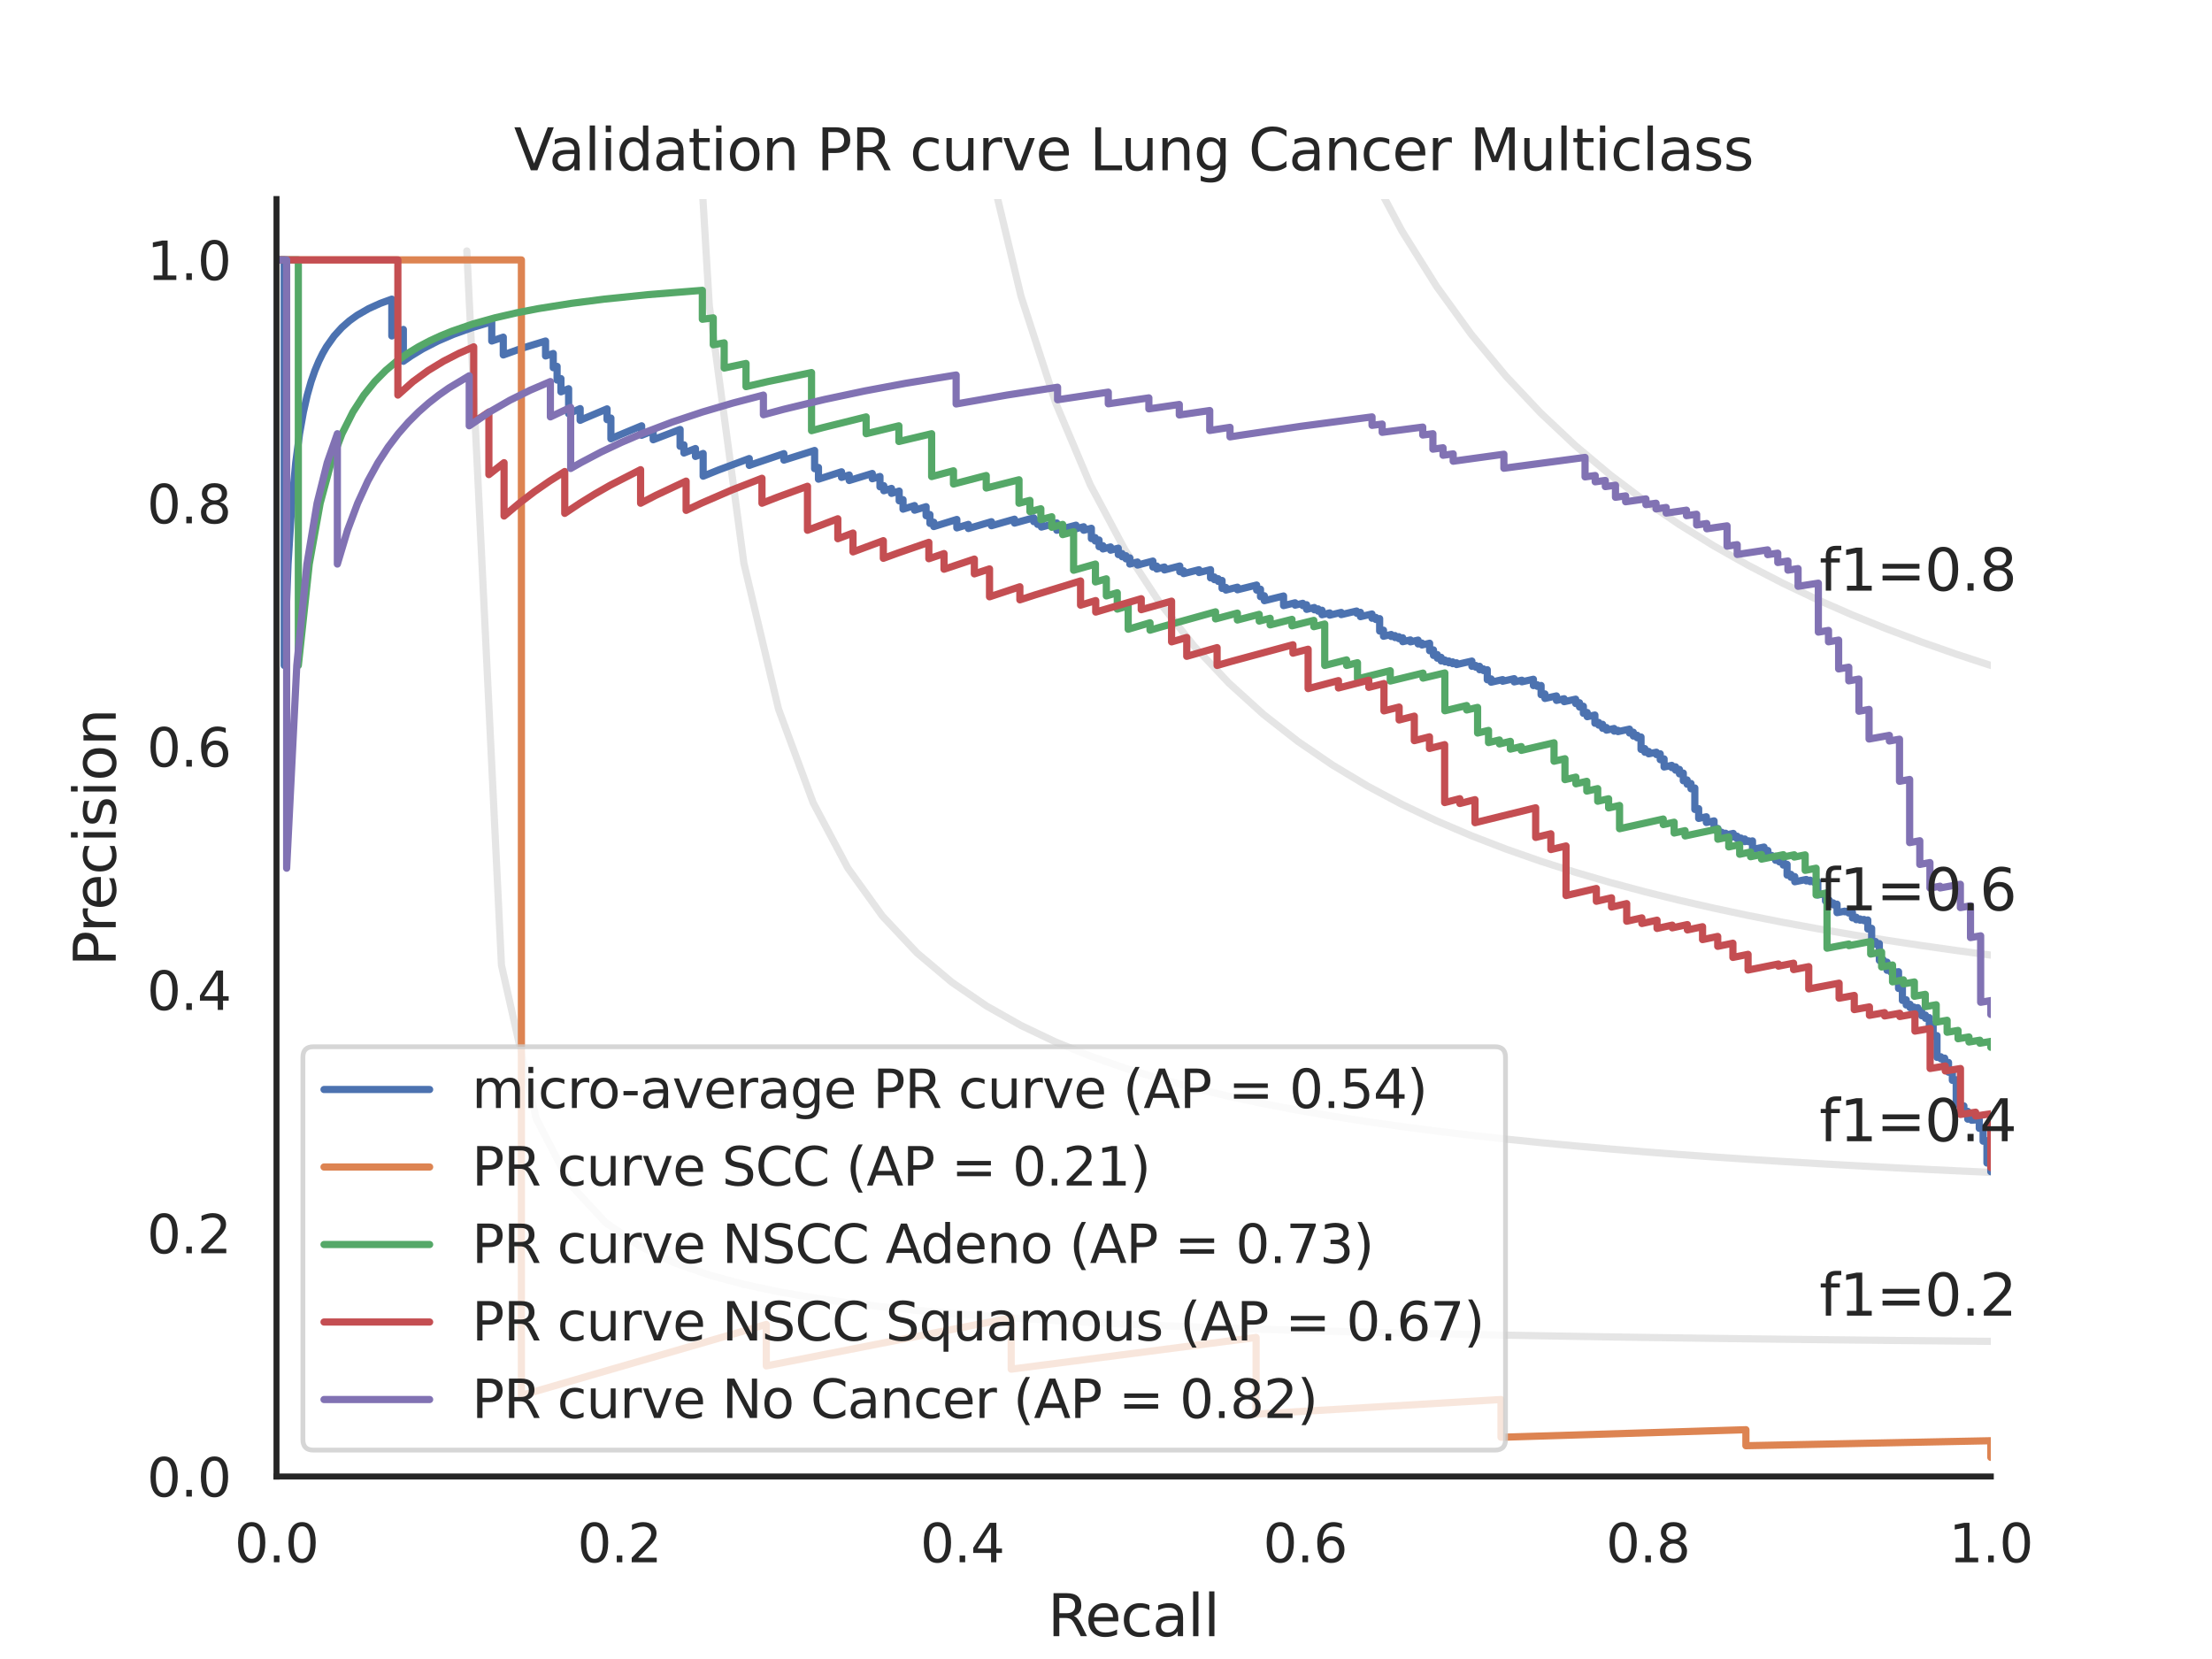 <?xml version="1.0" encoding="utf-8" standalone="no"?>
<!DOCTYPE svg PUBLIC "-//W3C//DTD SVG 1.1//EN"
  "http://www.w3.org/Graphics/SVG/1.1/DTD/svg11.dtd">
<svg xmlns:xlink="http://www.w3.org/1999/xlink" width="460.8pt" height="345.6pt" viewBox="0 0 460.8 345.6" xmlns="http://www.w3.org/2000/svg" version="1.1">
 <defs>
  <style type="text/css">*{stroke-linejoin: round; stroke-linecap: butt}</style>
 </defs>
 <g id="figure_1">
  <g id="patch_1">
   <path d="M 0 345.6 
L 460.8 345.6 
L 460.8 0 
L 0 0 
z
" style="fill: #ffffff"/>
  </g>
  <g id="axes_1">
   <g id="patch_2">
    <path d="M 57.6 307.584 
L 414.72 307.584 
L 414.72 41.472 
L 57.6 41.472 
z
" style="fill: #ffffff"/>
   </g>
   <g id="matplotlib.axis_1">
    <g id="xtick_1">
     <g id="text_1">
      <!-- 0.0 -->
      <g style="fill: #262626" transform="translate(48.853 325.442) scale(0.11 -0.11)">
       <defs>
        <path id="DejaVuSans-30" d="M 2034 4250 
Q 1547 4250 1301 3770 
Q 1056 3291 1056 2328 
Q 1056 1369 1301 889 
Q 1547 409 2034 409 
Q 2525 409 2770 889 
Q 3016 1369 3016 2328 
Q 3016 3291 2770 3770 
Q 2525 4250 2034 4250 
z
M 2034 4750 
Q 2819 4750 3233 4129 
Q 3647 3509 3647 2328 
Q 3647 1150 3233 529 
Q 2819 -91 2034 -91 
Q 1250 -91 836 529 
Q 422 1150 422 2328 
Q 422 3509 836 4129 
Q 1250 4750 2034 4750 
z
" transform="scale(0.016)"/>
        <path id="DejaVuSans-2e" d="M 684 794 
L 1344 794 
L 1344 0 
L 684 0 
L 684 794 
z
" transform="scale(0.016)"/>
       </defs>
       <use xlink:href="#DejaVuSans-30"/>
       <use xlink:href="#DejaVuSans-2e" x="63.623"/>
       <use xlink:href="#DejaVuSans-30" x="95.41"/>
      </g>
     </g>
    </g>
    <g id="xtick_2">
     <g id="text_2">
      <!-- 0.2 -->
      <g style="fill: #262626" transform="translate(120.277 325.442) scale(0.11 -0.11)">
       <defs>
        <path id="DejaVuSans-32" d="M 1228 531 
L 3431 531 
L 3431 0 
L 469 0 
L 469 531 
Q 828 903 1448 1529 
Q 2069 2156 2228 2338 
Q 2531 2678 2651 2914 
Q 2772 3150 2772 3378 
Q 2772 3750 2511 3984 
Q 2250 4219 1831 4219 
Q 1534 4219 1204 4116 
Q 875 4013 500 3803 
L 500 4441 
Q 881 4594 1212 4672 
Q 1544 4750 1819 4750 
Q 2544 4750 2975 4387 
Q 3406 4025 3406 3419 
Q 3406 3131 3298 2873 
Q 3191 2616 2906 2266 
Q 2828 2175 2409 1742 
Q 1991 1309 1228 531 
z
" transform="scale(0.016)"/>
       </defs>
       <use xlink:href="#DejaVuSans-30"/>
       <use xlink:href="#DejaVuSans-2e" x="63.623"/>
       <use xlink:href="#DejaVuSans-32" x="95.41"/>
      </g>
     </g>
    </g>
    <g id="xtick_3">
     <g id="text_3">
      <!-- 0.4 -->
      <g style="fill: #262626" transform="translate(191.701 325.442) scale(0.11 -0.11)">
       <defs>
        <path id="DejaVuSans-34" d="M 2419 4116 
L 825 1625 
L 2419 1625 
L 2419 4116 
z
M 2253 4666 
L 3047 4666 
L 3047 1625 
L 3713 1625 
L 3713 1100 
L 3047 1100 
L 3047 0 
L 2419 0 
L 2419 1100 
L 313 1100 
L 313 1709 
L 2253 4666 
z
" transform="scale(0.016)"/>
       </defs>
       <use xlink:href="#DejaVuSans-30"/>
       <use xlink:href="#DejaVuSans-2e" x="63.623"/>
       <use xlink:href="#DejaVuSans-34" x="95.41"/>
      </g>
     </g>
    </g>
    <g id="xtick_4">
     <g id="text_4">
      <!-- 0.6 -->
      <g style="fill: #262626" transform="translate(263.125 325.442) scale(0.11 -0.11)">
       <defs>
        <path id="DejaVuSans-36" d="M 2113 2584 
Q 1688 2584 1439 2293 
Q 1191 2003 1191 1497 
Q 1191 994 1439 701 
Q 1688 409 2113 409 
Q 2538 409 2786 701 
Q 3034 994 3034 1497 
Q 3034 2003 2786 2293 
Q 2538 2584 2113 2584 
z
M 3366 4563 
L 3366 3988 
Q 3128 4100 2886 4159 
Q 2644 4219 2406 4219 
Q 1781 4219 1451 3797 
Q 1122 3375 1075 2522 
Q 1259 2794 1537 2939 
Q 1816 3084 2150 3084 
Q 2853 3084 3261 2657 
Q 3669 2231 3669 1497 
Q 3669 778 3244 343 
Q 2819 -91 2113 -91 
Q 1303 -91 875 529 
Q 447 1150 447 2328 
Q 447 3434 972 4092 
Q 1497 4750 2381 4750 
Q 2619 4750 2861 4703 
Q 3103 4656 3366 4563 
z
" transform="scale(0.016)"/>
       </defs>
       <use xlink:href="#DejaVuSans-30"/>
       <use xlink:href="#DejaVuSans-2e" x="63.623"/>
       <use xlink:href="#DejaVuSans-36" x="95.41"/>
      </g>
     </g>
    </g>
    <g id="xtick_5">
     <g id="text_5">
      <!-- 0.8 -->
      <g style="fill: #262626" transform="translate(334.549 325.442) scale(0.11 -0.11)">
       <defs>
        <path id="DejaVuSans-38" d="M 2034 2216 
Q 1584 2216 1326 1975 
Q 1069 1734 1069 1313 
Q 1069 891 1326 650 
Q 1584 409 2034 409 
Q 2484 409 2743 651 
Q 3003 894 3003 1313 
Q 3003 1734 2745 1975 
Q 2488 2216 2034 2216 
z
M 1403 2484 
Q 997 2584 770 2862 
Q 544 3141 544 3541 
Q 544 4100 942 4425 
Q 1341 4750 2034 4750 
Q 2731 4750 3128 4425 
Q 3525 4100 3525 3541 
Q 3525 3141 3298 2862 
Q 3072 2584 2669 2484 
Q 3125 2378 3379 2068 
Q 3634 1759 3634 1313 
Q 3634 634 3220 271 
Q 2806 -91 2034 -91 
Q 1263 -91 848 271 
Q 434 634 434 1313 
Q 434 1759 690 2068 
Q 947 2378 1403 2484 
z
M 1172 3481 
Q 1172 3119 1398 2916 
Q 1625 2713 2034 2713 
Q 2441 2713 2670 2916 
Q 2900 3119 2900 3481 
Q 2900 3844 2670 4047 
Q 2441 4250 2034 4250 
Q 1625 4250 1398 4047 
Q 1172 3844 1172 3481 
z
" transform="scale(0.016)"/>
       </defs>
       <use xlink:href="#DejaVuSans-30"/>
       <use xlink:href="#DejaVuSans-2e" x="63.623"/>
       <use xlink:href="#DejaVuSans-38" x="95.41"/>
      </g>
     </g>
    </g>
    <g id="xtick_6">
     <g id="text_6">
      <!-- 1.0 -->
      <g style="fill: #262626" transform="translate(405.973 325.442) scale(0.11 -0.11)">
       <defs>
        <path id="DejaVuSans-31" d="M 794 531 
L 1825 531 
L 1825 4091 
L 703 3866 
L 703 4441 
L 1819 4666 
L 2450 4666 
L 2450 531 
L 3481 531 
L 3481 0 
L 794 0 
L 794 531 
z
" transform="scale(0.016)"/>
       </defs>
       <use xlink:href="#DejaVuSans-31"/>
       <use xlink:href="#DejaVuSans-2e" x="63.623"/>
       <use xlink:href="#DejaVuSans-30" x="95.41"/>
      </g>
     </g>
    </g>
    <g id="text_7">
     <!-- Recall -->
     <g style="fill: #262626" transform="translate(218.259 340.848) scale(0.12 -0.12)">
      <defs>
       <path id="DejaVuSans-52" d="M 2841 2188 
Q 3044 2119 3236 1894 
Q 3428 1669 3622 1275 
L 4263 0 
L 3584 0 
L 2988 1197 
Q 2756 1666 2539 1819 
Q 2322 1972 1947 1972 
L 1259 1972 
L 1259 0 
L 628 0 
L 628 4666 
L 2053 4666 
Q 2853 4666 3247 4331 
Q 3641 3997 3641 3322 
Q 3641 2881 3436 2590 
Q 3231 2300 2841 2188 
z
M 1259 4147 
L 1259 2491 
L 2053 2491 
Q 2509 2491 2742 2702 
Q 2975 2913 2975 3322 
Q 2975 3731 2742 3939 
Q 2509 4147 2053 4147 
L 1259 4147 
z
" transform="scale(0.016)"/>
       <path id="DejaVuSans-65" d="M 3597 1894 
L 3597 1613 
L 953 1613 
Q 991 1019 1311 708 
Q 1631 397 2203 397 
Q 2534 397 2845 478 
Q 3156 559 3463 722 
L 3463 178 
Q 3153 47 2828 -22 
Q 2503 -91 2169 -91 
Q 1331 -91 842 396 
Q 353 884 353 1716 
Q 353 2575 817 3079 
Q 1281 3584 2069 3584 
Q 2775 3584 3186 3129 
Q 3597 2675 3597 1894 
z
M 3022 2063 
Q 3016 2534 2758 2815 
Q 2500 3097 2075 3097 
Q 1594 3097 1305 2825 
Q 1016 2553 972 2059 
L 3022 2063 
z
" transform="scale(0.016)"/>
       <path id="DejaVuSans-63" d="M 3122 3366 
L 3122 2828 
Q 2878 2963 2633 3030 
Q 2388 3097 2138 3097 
Q 1578 3097 1268 2742 
Q 959 2388 959 1747 
Q 959 1106 1268 751 
Q 1578 397 2138 397 
Q 2388 397 2633 464 
Q 2878 531 3122 666 
L 3122 134 
Q 2881 22 2623 -34 
Q 2366 -91 2075 -91 
Q 1284 -91 818 406 
Q 353 903 353 1747 
Q 353 2603 823 3093 
Q 1294 3584 2113 3584 
Q 2378 3584 2631 3529 
Q 2884 3475 3122 3366 
z
" transform="scale(0.016)"/>
       <path id="DejaVuSans-61" d="M 2194 1759 
Q 1497 1759 1228 1600 
Q 959 1441 959 1056 
Q 959 750 1161 570 
Q 1363 391 1709 391 
Q 2188 391 2477 730 
Q 2766 1069 2766 1631 
L 2766 1759 
L 2194 1759 
z
M 3341 1997 
L 3341 0 
L 2766 0 
L 2766 531 
Q 2569 213 2275 61 
Q 1981 -91 1556 -91 
Q 1019 -91 701 211 
Q 384 513 384 1019 
Q 384 1609 779 1909 
Q 1175 2209 1959 2209 
L 2766 2209 
L 2766 2266 
Q 2766 2663 2505 2880 
Q 2244 3097 1772 3097 
Q 1472 3097 1187 3025 
Q 903 2953 641 2809 
L 641 3341 
Q 956 3463 1253 3523 
Q 1550 3584 1831 3584 
Q 2591 3584 2966 3190 
Q 3341 2797 3341 1997 
z
" transform="scale(0.016)"/>
       <path id="DejaVuSans-6c" d="M 603 4863 
L 1178 4863 
L 1178 0 
L 603 0 
L 603 4863 
z
" transform="scale(0.016)"/>
      </defs>
      <use xlink:href="#DejaVuSans-52"/>
      <use xlink:href="#DejaVuSans-65" x="64.982"/>
      <use xlink:href="#DejaVuSans-63" x="126.506"/>
      <use xlink:href="#DejaVuSans-61" x="181.486"/>
      <use xlink:href="#DejaVuSans-6c" x="242.766"/>
      <use xlink:href="#DejaVuSans-6c" x="270.549"/>
     </g>
    </g>
   </g>
   <g id="matplotlib.axis_2">
    <g id="ytick_1">
     <g id="text_8">
      <!-- 0.0 -->
      <g style="fill: #262626" transform="translate(30.607 311.763) scale(0.11 -0.11)">
       <use xlink:href="#DejaVuSans-30"/>
       <use xlink:href="#DejaVuSans-2e" x="63.623"/>
       <use xlink:href="#DejaVuSans-30" x="95.41"/>
      </g>
     </g>
    </g>
    <g id="ytick_2">
     <g id="text_9">
      <!-- 0.2 -->
      <g style="fill: #262626" transform="translate(30.607 261.075) scale(0.11 -0.11)">
       <use xlink:href="#DejaVuSans-30"/>
       <use xlink:href="#DejaVuSans-2e" x="63.623"/>
       <use xlink:href="#DejaVuSans-32" x="95.41"/>
      </g>
     </g>
    </g>
    <g id="ytick_3">
     <g id="text_10">
      <!-- 0.4 -->
      <g style="fill: #262626" transform="translate(30.607 210.387) scale(0.11 -0.11)">
       <use xlink:href="#DejaVuSans-30"/>
       <use xlink:href="#DejaVuSans-2e" x="63.623"/>
       <use xlink:href="#DejaVuSans-34" x="95.41"/>
      </g>
     </g>
    </g>
    <g id="ytick_4">
     <g id="text_11">
      <!-- 0.6 -->
      <g style="fill: #262626" transform="translate(30.607 159.699) scale(0.11 -0.11)">
       <use xlink:href="#DejaVuSans-30"/>
       <use xlink:href="#DejaVuSans-2e" x="63.623"/>
       <use xlink:href="#DejaVuSans-36" x="95.41"/>
      </g>
     </g>
    </g>
    <g id="ytick_5">
     <g id="text_12">
      <!-- 0.8 -->
      <g style="fill: #262626" transform="translate(30.607 109.011) scale(0.11 -0.11)">
       <use xlink:href="#DejaVuSans-30"/>
       <use xlink:href="#DejaVuSans-2e" x="63.623"/>
       <use xlink:href="#DejaVuSans-38" x="95.41"/>
      </g>
     </g>
    </g>
    <g id="ytick_6">
     <g id="text_13">
      <!-- 1.0 -->
      <g style="fill: #262626" transform="translate(30.607 58.323) scale(0.11 -0.11)">
       <use xlink:href="#DejaVuSans-31"/>
       <use xlink:href="#DejaVuSans-2e" x="63.623"/>
       <use xlink:href="#DejaVuSans-30" x="95.41"/>
      </g>
     </g>
    </g>
    <g id="text_14">
     <!-- Precision -->
     <g style="fill: #262626" transform="translate(24.111 201.296) rotate(-90) scale(0.12 -0.12)">
      <defs>
       <path id="DejaVuSans-50" d="M 1259 4147 
L 1259 2394 
L 2053 2394 
Q 2494 2394 2734 2622 
Q 2975 2850 2975 3272 
Q 2975 3691 2734 3919 
Q 2494 4147 2053 4147 
L 1259 4147 
z
M 628 4666 
L 2053 4666 
Q 2838 4666 3239 4311 
Q 3641 3956 3641 3272 
Q 3641 2581 3239 2228 
Q 2838 1875 2053 1875 
L 1259 1875 
L 1259 0 
L 628 0 
L 628 4666 
z
" transform="scale(0.016)"/>
       <path id="DejaVuSans-72" d="M 2631 2963 
Q 2534 3019 2420 3045 
Q 2306 3072 2169 3072 
Q 1681 3072 1420 2755 
Q 1159 2438 1159 1844 
L 1159 0 
L 581 0 
L 581 3500 
L 1159 3500 
L 1159 2956 
Q 1341 3275 1631 3429 
Q 1922 3584 2338 3584 
Q 2397 3584 2469 3576 
Q 2541 3569 2628 3553 
L 2631 2963 
z
" transform="scale(0.016)"/>
       <path id="DejaVuSans-69" d="M 603 3500 
L 1178 3500 
L 1178 0 
L 603 0 
L 603 3500 
z
M 603 4863 
L 1178 4863 
L 1178 4134 
L 603 4134 
L 603 4863 
z
" transform="scale(0.016)"/>
       <path id="DejaVuSans-73" d="M 2834 3397 
L 2834 2853 
Q 2591 2978 2328 3040 
Q 2066 3103 1784 3103 
Q 1356 3103 1142 2972 
Q 928 2841 928 2578 
Q 928 2378 1081 2264 
Q 1234 2150 1697 2047 
L 1894 2003 
Q 2506 1872 2764 1633 
Q 3022 1394 3022 966 
Q 3022 478 2636 193 
Q 2250 -91 1575 -91 
Q 1294 -91 989 -36 
Q 684 19 347 128 
L 347 722 
Q 666 556 975 473 
Q 1284 391 1588 391 
Q 1994 391 2212 530 
Q 2431 669 2431 922 
Q 2431 1156 2273 1281 
Q 2116 1406 1581 1522 
L 1381 1569 
Q 847 1681 609 1914 
Q 372 2147 372 2553 
Q 372 3047 722 3315 
Q 1072 3584 1716 3584 
Q 2034 3584 2315 3537 
Q 2597 3491 2834 3397 
z
" transform="scale(0.016)"/>
       <path id="DejaVuSans-6f" d="M 1959 3097 
Q 1497 3097 1228 2736 
Q 959 2375 959 1747 
Q 959 1119 1226 758 
Q 1494 397 1959 397 
Q 2419 397 2687 759 
Q 2956 1122 2956 1747 
Q 2956 2369 2687 2733 
Q 2419 3097 1959 3097 
z
M 1959 3584 
Q 2709 3584 3137 3096 
Q 3566 2609 3566 1747 
Q 3566 888 3137 398 
Q 2709 -91 1959 -91 
Q 1206 -91 779 398 
Q 353 888 353 1747 
Q 353 2609 779 3096 
Q 1206 3584 1959 3584 
z
" transform="scale(0.016)"/>
       <path id="DejaVuSans-6e" d="M 3513 2113 
L 3513 0 
L 2938 0 
L 2938 2094 
Q 2938 2591 2744 2837 
Q 2550 3084 2163 3084 
Q 1697 3084 1428 2787 
Q 1159 2491 1159 1978 
L 1159 0 
L 581 0 
L 581 3500 
L 1159 3500 
L 1159 2956 
Q 1366 3272 1645 3428 
Q 1925 3584 2291 3584 
Q 2894 3584 3203 3211 
Q 3513 2838 3513 2113 
z
" transform="scale(0.016)"/>
      </defs>
      <use xlink:href="#DejaVuSans-50"/>
      <use xlink:href="#DejaVuSans-72" x="58.553"/>
      <use xlink:href="#DejaVuSans-65" x="97.416"/>
      <use xlink:href="#DejaVuSans-63" x="158.939"/>
      <use xlink:href="#DejaVuSans-69" x="213.92"/>
      <use xlink:href="#DejaVuSans-73" x="241.703"/>
      <use xlink:href="#DejaVuSans-69" x="293.803"/>
      <use xlink:href="#DejaVuSans-6f" x="321.586"/>
      <use xlink:href="#DejaVuSans-6e" x="382.768"/>
     </g>
    </g>
   </g>
   <g id="line2d_1">
    <path d="M 97.248 52.267 
L 104.463 201.073 
L 111.678 232.96 
L 118.893 246.859 
L 126.109 254.643 
L 133.324 259.62 
L 140.539 263.076 
L 147.755 265.615 
L 154.97 267.561 
L 162.185 269.099 
L 169.4 270.345 
L 176.616 271.375 
L 183.831 272.241 
L 191.046 272.979 
L 198.262 273.616 
L 205.477 274.171 
L 212.692 274.658 
L 219.907 275.091 
L 227.123 275.476 
L 234.338 275.822 
L 241.553 276.135 
L 248.769 276.418 
L 255.984 276.676 
L 263.199 276.912 
L 270.414 277.129 
L 277.63 277.33 
L 284.845 277.515 
L 292.06 277.686 
L 299.275 277.846 
L 306.491 277.994 
L 313.706 278.133 
L 320.921 278.264 
L 328.137 278.386 
L 335.352 278.501 
L 342.567 278.609 
L 349.782 278.711 
L 356.998 278.808 
L 364.213 278.899 
L 371.428 278.986 
L 378.644 279.068 
L 385.859 279.146 
L 393.074 279.221 
L 400.289 279.292 
L 407.505 279.359 
L 414.72 279.424 
" clip-path="url(#pc97ec93931)" style="fill: none; stroke: #808080; stroke-opacity: 0.2; stroke-width: 1.5; stroke-linecap: round"/>
   </g>
   <g id="line2d_2">
    <path d="M 143.905 -1 
L 147.755 63.611 
L 154.97 117.362 
L 162.185 147.722 
L 169.4 167.231 
L 176.616 180.825 
L 183.831 190.84 
L 191.046 198.524 
L 198.262 204.607 
L 205.477 209.542 
L 212.692 213.626 
L 219.907 217.061 
L 227.123 219.991 
L 234.338 222.519 
L 241.553 224.724 
L 248.769 226.662 
L 255.984 228.38 
L 263.199 229.914 
L 270.414 231.291 
L 277.63 232.534 
L 284.845 233.662 
L 292.06 234.69 
L 299.275 235.631 
L 306.491 236.496 
L 313.706 237.293 
L 320.921 238.03 
L 328.137 238.714 
L 335.352 239.349 
L 342.567 239.942 
L 349.782 240.496 
L 356.998 241.015 
L 364.213 241.503 
L 371.428 241.961 
L 378.644 242.393 
L 385.859 242.8 
L 393.074 243.185 
L 400.289 243.55 
L 407.505 243.896 
L 414.72 244.224 
" clip-path="url(#pc97ec93931)" style="fill: none; stroke: #808080; stroke-opacity: 0.2; stroke-width: 1.5; stroke-linecap: round"/>
   </g>
   <g id="line2d_3">
    <path d="M 200.009 -1 
L 205.477 31.611 
L 212.692 61.693 
L 219.907 83.907 
L 227.123 100.983 
L 234.338 114.518 
L 241.553 125.511 
L 248.769 134.616 
L 255.984 142.281 
L 263.199 148.823 
L 270.414 154.471 
L 277.63 159.398 
L 284.845 163.732 
L 292.06 167.575 
L 299.275 171.006 
L 306.491 174.088 
L 313.706 176.871 
L 320.921 179.398 
L 328.137 181.701 
L 335.352 183.809 
L 342.567 185.746 
L 349.782 187.532 
L 356.998 189.184 
L 364.213 190.716 
L 371.428 192.142 
L 378.644 193.471 
L 385.859 194.714 
L 393.074 195.878 
L 400.289 196.971 
L 407.505 197.998 
L 414.72 198.967 
" clip-path="url(#pc97ec93931)" style="fill: none; stroke: #808080; stroke-opacity: 0.2; stroke-width: 1.5; stroke-linecap: round"/>
   </g>
   <g id="line2d_4">
    <path d="M 270.344 -1 
L 270.414 -0.768 
L 277.63 18.581 
L 284.845 34.622 
L 292.06 48.136 
L 299.275 59.676 
L 306.491 69.647 
L 313.706 78.346 
L 320.921 86.004 
L 328.137 92.796 
L 335.352 98.862 
L 342.567 104.312 
L 349.782 109.235 
L 356.998 113.705 
L 364.213 117.78 
L 371.428 121.512 
L 378.644 124.941 
L 385.859 128.104 
L 393.074 131.029 
L 400.289 133.744 
L 407.505 136.269 
L 414.72 138.624 
" clip-path="url(#pc97ec93931)" style="fill: none; stroke: #808080; stroke-opacity: 0.2; stroke-width: 1.5; stroke-linecap: round"/>
   </g>
   <g id="line2d_5">
    <path d="M 414.72 244.082 
L 414.72 242.171 
L 413.919 242.28 
L 413.919 242.204 
L 413.919 237.621 
L 413.119 237.735 
L 413.119 237.648 
L 413.119 234.939 
L 412.318 235.056 
L 412.318 234.962 
L 412.318 233.23 
L 410.716 233.369 
L 410.716 233.023 
L 409.916 233.142 
L 409.916 233.043 
L 409.916 231.517 
L 409.115 231.638 
L 409.115 231.535 
L 409.115 230.374 
L 408.314 230.496 
L 408.314 230.389 
L 408.314 229.848 
L 407.514 229.971 
L 407.514 229.862 
L 407.514 224.932 
L 406.713 225.06 
L 406.713 224.998 
L 406.713 223.233 
L 405.912 223.362 
L 405.912 223.298 
L 405.912 221.319 
L 405.111 221.45 
L 405.111 221.383 
L 405.111 220.426 
L 404.311 220.558 
L 404.311 220.489 
L 404.311 220.142 
L 403.51 220.275 
L 403.51 220.205 
L 403.51 215.733 
L 402.709 215.869 
L 402.709 215.792 
L 402.709 213.418 
L 401.909 213.555 
L 401.909 213.474 
L 401.909 211.988 
L 401.108 212.127 
L 401.108 212.043 
L 401.108 211.452 
L 400.307 211.591 
L 400.307 211.506 
L 400.307 210.56 
L 399.506 210.7 
L 399.506 210.614 
L 399.506 209.914 
L 398.706 210.054 
L 398.706 209.966 
L 398.706 209.789 
L 397.905 209.93 
L 397.905 209.842 
L 397.905 209.217 
L 397.104 209.359 
L 397.104 209.269 
L 397.104 208.269 
L 396.303 208.412 
L 396.303 208.32 
L 396.303 205.775 
L 395.503 205.919 
L 395.503 205.822 
L 395.503 202.42 
L 394.702 202.566 
L 394.702 202.463 
L 394.702 202.359 
L 393.901 202.505 
L 393.901 202.401 
L 393.901 201.984 
L 393.101 202.131 
L 393.101 202.026 
L 393.101 200.428 
L 392.3 200.576 
L 392.3 200.468 
L 392.3 199.924 
L 391.499 200.072 
L 391.499 199.962 
L 391.499 196.571 
L 390.698 196.721 
L 390.698 196.135 
L 389.898 196.285 
L 389.898 193.385 
L 389.097 193.536 
L 389.097 191.646 
L 388.296 191.798 
L 388.296 191.541 
L 387.496 191.694 
L 387.496 191.436 
L 386.695 191.589 
L 386.695 191.07 
L 385.894 191.223 
L 385.894 190.038 
L 385.093 190.192 
L 385.093 189.792 
L 384.293 189.946 
L 384.293 189.812 
L 382.691 190.122 
L 382.691 188.353 
L 381.891 188.508 
L 381.891 188.092 
L 381.09 188.249 
L 381.09 187.549 
L 380.289 187.706 
L 380.289 186.138 
L 378.688 186.452 
L 378.688 183.646 
L 377.887 183.804 
L 377.887 183.501 
L 377.086 183.659 
L 377.086 183.355 
L 376.286 183.514 
L 376.286 183.208 
L 373.883 183.687 
L 373.883 182.604 
L 373.083 182.765 
L 373.083 182.138 
L 372.282 182.299 
L 372.282 180.053 
L 371.481 180.214 
L 371.481 179.392 
L 370.681 179.554 
L 370.681 179.056 
L 369.88 179.218 
L 369.88 178.379 
L 369.079 178.542 
L 369.079 178.203 
L 368.278 178.366 
L 368.278 177.167 
L 367.478 177.33 
L 367.478 176.459 
L 365.076 176.952 
L 365.076 175.175 
L 364.275 175.339 
L 364.275 175.159 
L 363.474 175.324 
L 363.474 174.78 
L 362.673 174.946 
L 362.673 174.58 
L 361.873 174.746 
L 361.873 174.195 
L 361.072 174.361 
L 361.072 173.618 
L 359.47 173.952 
L 359.47 173.577 
L 358.67 173.745 
L 358.67 173.368 
L 357.869 173.536 
L 357.869 172.584 
L 357.068 172.752 
L 357.068 171.004 
L 355.467 171.342 
L 355.467 170.15 
L 353.865 170.489 
L 353.865 168.455 
L 353.065 168.625 
L 353.065 164.149 
L 352.264 164.318 
L 352.264 163.21 
L 351.463 163.379 
L 351.463 162.479 
L 350.663 162.648 
L 350.663 161.045 
L 349.862 161.214 
L 349.862 160.282 
L 349.061 160.451 
L 349.061 159.744 
L 348.26 159.914 
L 348.26 159.438 
L 346.659 159.778 
L 346.659 158.088 
L 345.858 158.258 
L 345.858 157.026 
L 345.058 157.196 
L 345.058 156.697 
L 343.456 157.038 
L 343.456 156.535 
L 342.655 156.707 
L 342.655 155.946 
L 341.855 156.117 
L 341.855 153.524 
L 341.054 153.694 
L 341.054 153.164 
L 340.253 153.335 
L 340.253 152.533 
L 339.453 152.704 
L 339.453 151.893 
L 337.05 152.408 
L 337.05 152.135 
L 336.25 152.307 
L 336.25 151.759 
L 334.648 152.105 
L 334.648 151.552 
L 333.848 151.725 
L 333.848 150.887 
L 333.047 151.061 
L 333.047 150.497 
L 332.246 150.671 
L 332.246 148.953 
L 330.645 149.3 
L 330.645 148.426 
L 329.844 148.599 
L 329.844 147.119 
L 329.043 147.293 
L 329.043 146.39 
L 328.243 146.564 
L 328.243 145.651 
L 325.84 146.173 
L 325.84 145.557 
L 324.239 145.907 
L 324.239 144.972 
L 321.837 145.5 
L 321.837 144.552 
L 321.036 144.729 
L 321.036 142.798 
L 320.235 142.973 
L 320.235 142.647 
L 319.435 142.823 
L 319.435 141.502 
L 317.032 142.03 
L 317.032 141.696 
L 315.431 142.051 
L 315.431 141.377 
L 313.029 141.913 
L 313.029 141.573 
L 310.627 142.115 
L 310.627 141.428 
L 309.826 141.61 
L 309.826 139.513 
L 309.025 139.693 
L 309.025 139.338 
L 308.225 139.519 
L 308.225 138.804 
L 307.424 138.984 
L 307.424 138.624 
L 306.623 138.805 
L 306.623 137.714 
L 303.42 138.44 
L 303.42 138.072 
L 302.62 138.255 
L 302.62 137.885 
L 301.819 138.068 
L 301.819 137.696 
L 301.018 137.88 
L 301.018 137.505 
L 300.217 137.689 
L 300.217 136.934 
L 299.417 137.119 
L 299.417 136.356 
L 298.616 136.54 
L 298.616 135.382 
L 297.815 135.566 
L 297.815 133.995 
L 296.214 134.361 
L 296.214 133.963 
L 295.413 134.147 
L 295.413 133.344 
L 293.812 133.712 
L 293.812 133.307 
L 292.21 133.678 
L 292.21 132.859 
L 291.41 133.045 
L 291.41 132.633 
L 290.609 132.819 
L 290.609 132.403 
L 289.808 132.59 
L 289.808 132.172 
L 288.207 132.546 
L 288.207 131.278 
L 287.406 131.465 
L 287.406 128.868 
L 286.605 129.052 
L 286.605 128.612 
L 285.804 128.796 
L 285.804 127.906 
L 283.402 128.461 
L 283.402 127.559 
L 282.602 127.744 
L 282.602 127.289 
L 279.399 128.037 
L 279.399 127.577 
L 276.997 128.146 
L 276.997 127.681 
L 275.395 128.064 
L 275.395 127.124 
L 274.594 127.316 
L 274.594 126.841 
L 273.794 127.033 
L 273.794 126.555 
L 272.192 126.941 
L 272.192 125.975 
L 271.392 126.167 
L 271.392 125.679 
L 269.79 126.066 
L 269.79 125.574 
L 267.388 126.16 
L 267.388 124.155 
L 263.384 125.136 
L 263.384 124.108 
L 262.584 124.305 
L 262.584 122.739 
L 261.783 122.935 
L 261.783 121.874 
L 257.779 122.861 
L 257.779 122.321 
L 255.377 122.924 
L 255.377 122.378 
L 254.577 122.58 
L 254.577 120.919 
L 253.776 121.119 
L 253.776 120.557 
L 252.975 120.758 
L 252.975 120.192 
L 252.174 120.393 
L 252.174 118.67 
L 249.772 119.269 
L 249.772 118.685 
L 246.569 119.496 
L 246.569 118.903 
L 245.769 119.108 
L 245.769 117.908 
L 242.566 118.73 
L 242.566 118.119 
L 240.964 118.536 
L 240.964 117.918 
L 240.164 118.127 
L 240.164 116.877 
L 236.961 117.716 
L 236.961 117.079 
L 235.359 117.504 
L 235.359 116.211 
L 234.559 116.423 
L 234.559 115.768 
L 233.758 115.98 
L 233.758 115.319 
L 232.957 115.531 
L 232.957 114.193 
L 231.356 114.614 
L 231.356 113.934 
L 229.754 114.358 
L 229.754 113.671 
L 228.954 113.883 
L 228.954 112.49 
L 228.153 112.701 
L 228.153 111.994 
L 227.352 112.205 
L 227.352 110.05 
L 225.751 110.464 
L 225.751 109.731 
L 224.149 110.148 
L 224.149 109.405 
L 220.146 110.464 
L 220.146 108.942 
L 216.943 109.801 
L 216.943 109.023 
L 216.142 109.24 
L 216.142 108.453 
L 215.341 108.669 
L 215.341 107.873 
L 211.338 108.97 
L 211.338 108.156 
L 206.533 109.517 
L 206.533 108.682 
L 201.729 110.098 
L 201.729 109.24 
L 199.327 109.968 
L 199.327 108.211 
L 194.523 109.692 
L 194.523 108.785 
L 193.722 109.037 
L 193.722 107.19 
L 192.921 107.437 
L 192.921 105.549 
L 190.519 106.287 
L 190.519 105.319 
L 188.117 106.068 
L 188.117 104.083 
L 187.316 104.33 
L 187.316 102.298 
L 185.715 102.784 
L 185.715 101.744 
L 184.113 102.233 
L 184.113 101.174 
L 183.313 101.418 
L 183.313 99.259 
L 181.711 99.736 
L 181.711 98.631 
L 176.907 100.097 
L 176.907 98.951 
L 175.305 99.452 
L 175.305 98.282 
L 170.501 99.822 
L 170.501 97.378 
L 169.7 97.634 
L 169.7 93.839 
L 163.295 95.849 
L 163.295 94.501 
L 156.889 96.667 
L 156.088 96.955 
L 156.088 95.522 
L 149.683 97.903 
L 146.48 99.2 
L 146.48 94.464 
L 144.878 95.084 
L 144.878 93.437 
L 142.476 94.373 
L 142.476 92.667 
L 141.675 92.978 
L 141.675 89.459 
L 136.07 91.609 
L 136.07 89.715 
L 133.668 90.676 
L 133.668 88.704 
L 128.864 90.698 
L 127.262 91.415 
L 127.262 87.091 
L 126.462 87.424 
L 126.462 85.177 
L 121.657 87.201 
L 120.857 87.565 
L 120.857 85.12 
L 118.455 86.188 
L 118.455 80.979 
L 116.853 81.625 
L 116.853 78.87 
L 116.052 79.175 
L 116.052 76.32 
L 115.252 76.601 
L 115.252 73.639 
L 113.65 74.152 
L 113.65 71.04 
L 108.846 72.509 
L 104.842 73.944 
L 104.842 70.235 
L 102.44 71.04 
L 102.44 67.031 
L 98.437 68.224 
L 94.433 69.661 
L 91.23 71.04 
L 88.027 72.688 
L 85.625 74.152 
L 84.024 75.264 
L 84.024 68.626 
L 81.622 69.984 
L 81.622 62.319 
L 79.219 63.195 
L 76.817 64.282 
L 74.415 65.664 
L 72.814 66.816 
L 71.212 68.224 
L 69.611 69.984 
L 68.009 72.247 
L 67.209 73.639 
L 66.408 75.264 
L 65.607 77.184 
L 64.806 79.488 
L 64.006 82.304 
L 63.205 85.824 
L 62.404 90.35 
L 61.604 96.384 
L 60.803 104.832 
L 60.002 117.504 
L 59.201 138.624 
L 59.201 54.144 
L 57.6 54.144 
L 57.6 54.144 
" clip-path="url(#pc97ec93931)" style="fill: none; stroke: #4c72b0; stroke-width: 1.5; stroke-linecap: round"/>
   </g>
   <g id="line2d_6">
    <path d="M 414.72 303.597 
L 414.72 300.13 
L 363.703 301.168 
L 363.703 301.058 
L 363.703 297.836 
L 312.686 299.409 
L 312.686 299.302 
L 312.686 291.543 
L 261.669 294.587 
L 261.669 278.619 
L 210.651 285.222 
L 210.651 274.527 
L 159.634 284.544 
L 159.634 275.904 
L 108.617 290.688 
L 108.617 54.144 
L 57.6 54.144 
L 57.6 54.144 
" clip-path="url(#pc97ec93931)" style="fill: none; stroke: #dd8452; stroke-width: 1.5; stroke-linecap: round"/>
   </g>
   <g id="line2d_7">
    <path d="M 414.72 218.168 
L 414.72 216.946 
L 412.445 217.318 
L 412.445 216.695 
L 410.171 217.07 
L 410.171 216.015 
L 407.896 216.393 
L 407.896 214.656 
L 405.621 215.039 
L 405.621 212.544 
L 403.347 212.933 
L 403.347 209.311 
L 401.072 209.708 
L 401.072 207.139 
L 398.797 207.542 
L 398.797 204.56 
L 396.523 204.968 
L 396.523 204.125 
L 394.248 204.537 
L 394.248 201.024 
L 391.974 201.442 
L 391.974 198.33 
L 389.699 198.754 
L 389.699 196.131 
L 385.15 196.992 
L 385.15 196.656 
L 380.6 197.527 
L 380.6 186.001 
L 378.326 186.448 
L 378.326 180.864 
L 376.051 181.315 
L 376.051 178.089 
L 373.776 178.543 
L 373.776 178.069 
L 371.502 178.526 
L 371.502 178.048 
L 366.952 178.973 
L 366.952 178.006 
L 364.678 178.473 
L 364.678 177.491 
L 362.403 177.962 
L 362.403 175.952 
L 360.128 176.426 
L 360.128 174.353 
L 357.854 174.83 
L 357.854 172.689 
L 351.03 174.14 
L 351.03 173.042 
L 348.755 173.533 
L 348.755 171.28 
L 346.481 171.774 
L 346.481 170.619 
L 337.382 172.635 
L 337.382 167.794 
L 335.107 168.306 
L 335.107 166.398 
L 332.833 166.913 
L 332.833 164.284 
L 330.558 164.801 
L 330.558 162.761 
L 328.283 163.281 
L 328.283 161.887 
L 326.009 162.41 
L 326.009 158.054 
L 323.734 158.577 
L 323.734 154.736 
L 316.91 156.316 
L 316.91 155.52 
L 314.635 156.056 
L 314.635 154.436 
L 312.361 154.975 
L 312.361 154.15 
L 310.086 154.694 
L 310.086 152.159 
L 307.811 152.704 
L 307.811 147.363 
L 305.537 147.902 
L 305.537 146.974 
L 300.988 148.066 
L 300.988 140.188 
L 296.438 141.264 
L 296.438 140.218 
L 289.614 141.873 
L 289.614 139.721 
L 282.79 141.421 
L 282.79 138.053 
L 280.516 138.624 
L 280.516 137.467 
L 275.966 138.624 
L 275.966 129.991 
L 273.692 130.549 
L 273.692 129.237 
L 269.142 130.367 
L 269.142 129.024 
L 264.593 130.176 
L 264.593 128.801 
L 262.318 129.384 
L 262.318 127.981 
L 257.769 129.162 
L 257.769 127.723 
L 253.22 128.93 
L 253.22 127.453 
L 241.847 130.613 
L 239.572 131.278 
L 239.572 129.731 
L 235.023 131.081 
L 235.023 126.223 
L 232.748 126.891 
L 232.748 123.481 
L 230.473 124.142 
L 230.473 120.58 
L 228.199 121.231 
L 228.199 117.504 
L 223.649 118.797 
L 223.649 110.764 
L 221.375 111.372 
L 221.375 109.24 
L 219.1 109.845 
L 219.1 107.648 
L 216.825 108.249 
L 216.825 105.984 
L 214.551 106.58 
L 214.551 104.243 
L 212.276 104.832 
L 212.276 99.946 
L 205.452 101.664 
L 205.452 99.057 
L 198.628 100.83 
L 198.628 98.074 
L 194.079 99.277 
L 194.079 90.35 
L 187.255 91.971 
L 187.255 88.704 
L 180.431 90.35 
L 180.431 86.846 
L 171.332 89.101 
L 169.058 89.715 
L 169.058 77.611 
L 159.959 79.488 
L 155.41 80.544 
L 155.41 75.713 
L 150.861 76.672 
L 150.861 71.424 
L 148.586 71.826 
L 148.586 66.213 
L 146.311 66.507 
L 146.311 60.48 
L 134.938 61.385 
L 125.839 62.319 
L 119.016 63.195 
L 112.192 64.282 
L 107.642 65.163 
L 103.093 66.213 
L 98.544 67.483 
L 93.994 69.052 
L 91.72 69.984 
L 89.445 71.04 
L 87.17 72.247 
L 84.896 73.639 
L 82.621 75.264 
L 80.346 77.184 
L 78.072 79.488 
L 75.797 82.304 
L 73.523 85.824 
L 71.248 90.35 
L 68.973 96.384 
L 66.699 104.832 
L 64.424 117.504 
L 62.149 138.624 
L 62.149 54.144 
L 57.6 54.144 
L 57.6 54.144 
" clip-path="url(#pc97ec93931)" style="fill: none; stroke: #55a868; stroke-width: 1.5; stroke-linecap: round"/>
   </g>
   <g id="line2d_8">
    <path d="M 414.72 243.227 
L 414.72 232.02 
L 411.56 232.491 
L 411.56 231.688 
L 408.399 232.164 
L 408.399 222.594 
L 405.239 223.104 
L 405.239 222.067 
L 402.079 222.584 
L 402.079 214.256 
L 398.918 214.799 
L 398.918 211.205 
L 395.758 211.76 
L 395.758 211.078 
L 392.598 211.639 
L 392.598 210.949 
L 389.437 211.515 
L 389.437 209.749 
L 386.277 210.323 
L 386.277 207.364 
L 383.116 207.949 
L 383.116 204.811 
L 376.796 206.007 
L 376.796 201.371 
L 373.635 201.984 
L 373.635 200.647 
L 370.475 201.268 
L 370.475 200.816 
L 364.154 202.075 
L 364.154 198.807 
L 360.994 199.45 
L 360.994 196.487 
L 357.834 197.14 
L 357.834 195.076 
L 354.673 195.737 
L 354.673 193.049 
L 351.513 193.72 
L 351.513 192.609 
L 348.353 193.288 
L 348.353 192.724 
L 345.192 193.411 
L 345.192 191.689 
L 342.032 192.384 
L 342.032 191.208 
L 338.872 191.911 
L 338.872 188.239 
L 335.711 188.953 
L 335.711 187.029 
L 332.551 187.751 
L 332.551 185.088 
L 326.23 186.559 
L 326.23 176.228 
L 323.07 176.977 
L 323.07 173.691 
L 319.909 174.448 
L 319.909 168.276 
L 307.268 171.382 
L 307.268 166.586 
L 304.108 167.383 
L 304.108 166.382 
L 300.947 167.189 
L 300.947 155.124 
L 297.787 155.919 
L 297.787 153.492 
L 294.627 154.294 
L 294.627 149.184 
L 291.466 149.983 
L 291.466 147.289 
L 288.306 148.092 
L 288.306 142.395 
L 285.145 143.19 
L 285.145 141.696 
L 278.825 143.317 
L 278.825 141.782 
L 272.504 143.451 
L 272.504 135.245 
L 269.344 136.064 
L 269.344 134.314 
L 256.702 137.725 
L 253.542 138.624 
L 253.542 134.911 
L 247.221 136.726 
L 247.221 132.798 
L 244.061 133.712 
L 244.061 125.231 
L 237.74 127.008 
L 237.74 124.722 
L 228.259 127.508 
L 228.259 125.107 
L 225.099 126.066 
L 225.099 121.024 
L 215.618 123.932 
L 212.457 124.958 
L 212.457 122.232 
L 206.137 124.327 
L 206.137 118.51 
L 202.976 119.548 
L 202.976 116.465 
L 196.656 118.578 
L 196.656 115.319 
L 193.495 116.392 
L 193.495 112.978 
L 187.175 115.157 
L 184.014 116.309 
L 184.014 112.63 
L 177.693 114.97 
L 177.693 111.039 
L 174.533 112.224 
L 174.533 108.067 
L 168.212 110.464 
L 168.212 101.296 
L 161.892 103.596 
L 158.731 104.832 
L 158.731 99.633 
L 152.411 102.092 
L 146.09 104.832 
L 142.93 106.323 
L 142.93 100.224 
L 136.609 103.197 
L 133.448 104.832 
L 133.448 97.841 
L 127.128 101.077 
L 123.967 102.882 
L 120.807 104.832 
L 117.647 106.944 
L 117.647 98.221 
L 114.486 100.224 
L 111.326 102.418 
L 108.166 104.832 
L 105.005 107.5 
L 105.005 96.384 
L 101.845 98.869 
L 101.845 85.824 
L 98.685 87.936 
L 98.685 72.247 
L 95.524 73.639 
L 92.364 75.264 
L 89.204 77.184 
L 86.043 79.488 
L 82.883 82.304 
L 82.883 54.144 
L 57.6 54.144 
L 57.6 54.144 
" clip-path="url(#pc97ec93931)" style="fill: none; stroke: #c44e52; stroke-width: 1.5; stroke-linecap: round"/>
   </g>
   <g id="line2d_9">
    <path d="M 414.72 211.334 
L 414.72 208.437 
L 412.607 208.795 
L 412.607 194.944 
L 410.494 195.317 
L 410.494 188.695 
L 408.381 189.074 
L 408.381 184.209 
L 404.154 184.976 
L 404.154 184.613 
L 402.041 185 
L 402.041 179.687 
L 399.928 180.077 
L 399.928 175.141 
L 397.815 175.533 
L 397.815 162.375 
L 395.702 162.761 
L 395.702 153.984 
L 393.589 154.364 
L 393.589 153.19 
L 389.362 153.954 
L 389.362 147.784 
L 387.249 148.162 
L 387.249 141.464 
L 385.136 141.832 
L 385.136 138.987 
L 383.023 139.352 
L 383.023 133.344 
L 380.91 133.699 
L 380.91 131.328 
L 378.797 131.68 
L 378.797 121.483 
L 374.57 122.14 
L 374.57 118.45 
L 372.457 118.771 
L 372.457 116.864 
L 370.344 117.182 
L 370.344 115.23 
L 368.231 115.544 
L 368.231 114.549 
L 361.892 115.503 
L 361.892 113.46 
L 359.778 113.777 
L 359.778 109.541 
L 355.552 110.153 
L 355.552 109.056 
L 353.439 109.363 
L 353.439 107.123 
L 351.326 107.424 
L 351.326 106.28 
L 347.1 106.883 
L 347.1 105.716 
L 344.987 106.018 
L 344.987 104.832 
L 342.873 105.132 
L 342.873 103.927 
L 338.647 104.527 
L 338.647 103.296 
L 336.534 103.596 
L 336.534 101.077 
L 334.421 101.369 
L 334.421 100.08 
L 332.308 100.369 
L 332.308 99.057 
L 330.195 99.343 
L 330.195 95.287 
L 313.289 97.541 
L 313.289 94.624 
L 302.724 96.08 
L 302.724 94.547 
L 300.611 94.842 
L 300.611 93.278 
L 298.498 93.568 
L 298.498 90.35 
L 296.384 90.624 
L 296.384 88.968 
L 287.932 90.065 
L 287.932 88.338 
L 285.819 88.612 
L 285.819 86.846 
L 271.027 88.802 
L 258.348 90.676 
L 256.235 91.008 
L 256.235 89.021 
L 252.009 89.673 
L 252.009 85.522 
L 245.669 86.445 
L 245.669 84.256 
L 239.33 85.177 
L 239.33 82.885 
L 230.877 84.121 
L 230.877 81.692 
L 220.311 83.275 
L 220.311 80.667 
L 209.746 82.304 
L 199.18 84.157 
L 199.18 78.118 
L 188.614 79.855 
L 180.162 81.438 
L 171.709 83.227 
L 163.257 85.268 
L 159.031 86.4 
L 159.031 82.304 
L 152.691 83.96 
L 146.352 85.824 
L 140.012 87.936 
L 133.673 90.35 
L 129.447 92.16 
L 125.22 94.161 
L 120.994 96.384 
L 118.881 97.591 
L 118.881 84.864 
L 114.655 86.846 
L 114.655 79.488 
L 110.428 81.298 
L 106.202 83.387 
L 101.976 85.824 
L 97.75 88.704 
L 97.75 78.281 
L 93.523 80.822 
L 91.41 82.304 
L 89.297 83.96 
L 87.184 85.824 
L 85.071 87.936 
L 82.958 90.35 
L 80.844 93.135 
L 78.731 96.384 
L 76.618 100.224 
L 74.505 104.832 
L 72.392 110.464 
L 70.279 117.504 
L 70.279 90.35 
L 68.166 96.384 
L 66.053 104.832 
L 63.939 117.504 
L 61.826 138.624 
L 59.713 180.864 
L 59.713 54.144 
L 57.6 54.144 
L 57.6 54.144 
" clip-path="url(#pc97ec93931)" style="fill: none; stroke: #8172b3; stroke-width: 1.5; stroke-linecap: round"/>
   </g>
   <g id="patch_3">
    <path d="M 57.6 307.584 
L 57.6 41.472 
" style="fill: none; stroke: #262626; stroke-width: 1.25; stroke-linejoin: miter; stroke-linecap: square"/>
   </g>
   <g id="patch_4">
    <path d="M 57.6 307.584 
L 414.72 307.584 
" style="fill: none; stroke: #262626; stroke-width: 1.25; stroke-linejoin: miter; stroke-linecap: square"/>
   </g>
   <g id="text_15">
    <!-- f1=0.2 -->
    <g style="fill: #262626" transform="translate(379.008 274.077) scale(0.12 -0.12)">
     <defs>
      <path id="DejaVuSans-66" d="M 2375 4863 
L 2375 4384 
L 1825 4384 
Q 1516 4384 1395 4259 
Q 1275 4134 1275 3809 
L 1275 3500 
L 2222 3500 
L 2222 3053 
L 1275 3053 
L 1275 0 
L 697 0 
L 697 3053 
L 147 3053 
L 147 3500 
L 697 3500 
L 697 3744 
Q 697 4328 969 4595 
Q 1241 4863 1831 4863 
L 2375 4863 
z
" transform="scale(0.016)"/>
      <path id="DejaVuSans-3d" d="M 678 2906 
L 4684 2906 
L 4684 2381 
L 678 2381 
L 678 2906 
z
M 678 1631 
L 4684 1631 
L 4684 1100 
L 678 1100 
L 678 1631 
z
" transform="scale(0.016)"/>
     </defs>
     <use xlink:href="#DejaVuSans-66"/>
     <use xlink:href="#DejaVuSans-31" x="35.205"/>
     <use xlink:href="#DejaVuSans-3d" x="98.828"/>
     <use xlink:href="#DejaVuSans-30" x="182.617"/>
     <use xlink:href="#DejaVuSans-2e" x="246.24"/>
     <use xlink:href="#DejaVuSans-32" x="278.027"/>
    </g>
   </g>
   <g id="text_16">
    <!-- f1=0.4 -->
    <g style="fill: #262626" transform="translate(379.008 237.731) scale(0.12 -0.12)">
     <use xlink:href="#DejaVuSans-66"/>
     <use xlink:href="#DejaVuSans-31" x="35.205"/>
     <use xlink:href="#DejaVuSans-3d" x="98.828"/>
     <use xlink:href="#DejaVuSans-30" x="182.617"/>
     <use xlink:href="#DejaVuSans-2e" x="246.24"/>
     <use xlink:href="#DejaVuSans-34" x="278.027"/>
    </g>
   </g>
   <g id="text_17">
    <!-- f1=0.6 -->
    <g style="fill: #262626" transform="translate(379.008 189.645) scale(0.12 -0.12)">
     <use xlink:href="#DejaVuSans-66"/>
     <use xlink:href="#DejaVuSans-31" x="35.205"/>
     <use xlink:href="#DejaVuSans-3d" x="98.828"/>
     <use xlink:href="#DejaVuSans-30" x="182.617"/>
     <use xlink:href="#DejaVuSans-2e" x="246.24"/>
     <use xlink:href="#DejaVuSans-36" x="278.027"/>
    </g>
   </g>
   <g id="text_18">
    <!-- f1=0.8 -->
    <g style="fill: #262626" transform="translate(379.008 123.035) scale(0.12 -0.12)">
     <use xlink:href="#DejaVuSans-66"/>
     <use xlink:href="#DejaVuSans-31" x="35.205"/>
     <use xlink:href="#DejaVuSans-3d" x="98.828"/>
     <use xlink:href="#DejaVuSans-30" x="182.617"/>
     <use xlink:href="#DejaVuSans-2e" x="246.24"/>
     <use xlink:href="#DejaVuSans-38" x="278.027"/>
    </g>
   </g>
   <g id="text_19">
    <!-- Validation PR curve Lung Cancer Multiclass -->
    <g style="fill: #262626" transform="translate(107.061 35.472) scale(0.12 -0.12)">
     <defs>
      <path id="DejaVuSans-56" d="M 1831 0 
L 50 4666 
L 709 4666 
L 2188 738 
L 3669 4666 
L 4325 4666 
L 2547 0 
L 1831 0 
z
" transform="scale(0.016)"/>
      <path id="DejaVuSans-64" d="M 2906 2969 
L 2906 4863 
L 3481 4863 
L 3481 0 
L 2906 0 
L 2906 525 
Q 2725 213 2448 61 
Q 2172 -91 1784 -91 
Q 1150 -91 751 415 
Q 353 922 353 1747 
Q 353 2572 751 3078 
Q 1150 3584 1784 3584 
Q 2172 3584 2448 3432 
Q 2725 3281 2906 2969 
z
M 947 1747 
Q 947 1113 1208 752 
Q 1469 391 1925 391 
Q 2381 391 2643 752 
Q 2906 1113 2906 1747 
Q 2906 2381 2643 2742 
Q 2381 3103 1925 3103 
Q 1469 3103 1208 2742 
Q 947 2381 947 1747 
z
" transform="scale(0.016)"/>
      <path id="DejaVuSans-74" d="M 1172 4494 
L 1172 3500 
L 2356 3500 
L 2356 3053 
L 1172 3053 
L 1172 1153 
Q 1172 725 1289 603 
Q 1406 481 1766 481 
L 2356 481 
L 2356 0 
L 1766 0 
Q 1100 0 847 248 
Q 594 497 594 1153 
L 594 3053 
L 172 3053 
L 172 3500 
L 594 3500 
L 594 4494 
L 1172 4494 
z
" transform="scale(0.016)"/>
      <path id="DejaVuSans-20" transform="scale(0.016)"/>
      <path id="DejaVuSans-75" d="M 544 1381 
L 544 3500 
L 1119 3500 
L 1119 1403 
Q 1119 906 1312 657 
Q 1506 409 1894 409 
Q 2359 409 2629 706 
Q 2900 1003 2900 1516 
L 2900 3500 
L 3475 3500 
L 3475 0 
L 2900 0 
L 2900 538 
Q 2691 219 2414 64 
Q 2138 -91 1772 -91 
Q 1169 -91 856 284 
Q 544 659 544 1381 
z
M 1991 3584 
L 1991 3584 
z
" transform="scale(0.016)"/>
      <path id="DejaVuSans-76" d="M 191 3500 
L 800 3500 
L 1894 563 
L 2988 3500 
L 3597 3500 
L 2284 0 
L 1503 0 
L 191 3500 
z
" transform="scale(0.016)"/>
      <path id="DejaVuSans-4c" d="M 628 4666 
L 1259 4666 
L 1259 531 
L 3531 531 
L 3531 0 
L 628 0 
L 628 4666 
z
" transform="scale(0.016)"/>
      <path id="DejaVuSans-67" d="M 2906 1791 
Q 2906 2416 2648 2759 
Q 2391 3103 1925 3103 
Q 1463 3103 1205 2759 
Q 947 2416 947 1791 
Q 947 1169 1205 825 
Q 1463 481 1925 481 
Q 2391 481 2648 825 
Q 2906 1169 2906 1791 
z
M 3481 434 
Q 3481 -459 3084 -895 
Q 2688 -1331 1869 -1331 
Q 1566 -1331 1297 -1286 
Q 1028 -1241 775 -1147 
L 775 -588 
Q 1028 -725 1275 -790 
Q 1522 -856 1778 -856 
Q 2344 -856 2625 -561 
Q 2906 -266 2906 331 
L 2906 616 
Q 2728 306 2450 153 
Q 2172 0 1784 0 
Q 1141 0 747 490 
Q 353 981 353 1791 
Q 353 2603 747 3093 
Q 1141 3584 1784 3584 
Q 2172 3584 2450 3431 
Q 2728 3278 2906 2969 
L 2906 3500 
L 3481 3500 
L 3481 434 
z
" transform="scale(0.016)"/>
      <path id="DejaVuSans-43" d="M 4122 4306 
L 4122 3641 
Q 3803 3938 3442 4084 
Q 3081 4231 2675 4231 
Q 1875 4231 1450 3742 
Q 1025 3253 1025 2328 
Q 1025 1406 1450 917 
Q 1875 428 2675 428 
Q 3081 428 3442 575 
Q 3803 722 4122 1019 
L 4122 359 
Q 3791 134 3420 21 
Q 3050 -91 2638 -91 
Q 1578 -91 968 557 
Q 359 1206 359 2328 
Q 359 3453 968 4101 
Q 1578 4750 2638 4750 
Q 3056 4750 3426 4639 
Q 3797 4528 4122 4306 
z
" transform="scale(0.016)"/>
      <path id="DejaVuSans-4d" d="M 628 4666 
L 1569 4666 
L 2759 1491 
L 3956 4666 
L 4897 4666 
L 4897 0 
L 4281 0 
L 4281 4097 
L 3078 897 
L 2444 897 
L 1241 4097 
L 1241 0 
L 628 0 
L 628 4666 
z
" transform="scale(0.016)"/>
     </defs>
     <use xlink:href="#DejaVuSans-56"/>
     <use xlink:href="#DejaVuSans-61" x="60.658"/>
     <use xlink:href="#DejaVuSans-6c" x="121.938"/>
     <use xlink:href="#DejaVuSans-69" x="149.721"/>
     <use xlink:href="#DejaVuSans-64" x="177.504"/>
     <use xlink:href="#DejaVuSans-61" x="240.98"/>
     <use xlink:href="#DejaVuSans-74" x="302.26"/>
     <use xlink:href="#DejaVuSans-69" x="341.469"/>
     <use xlink:href="#DejaVuSans-6f" x="369.252"/>
     <use xlink:href="#DejaVuSans-6e" x="430.434"/>
     <use xlink:href="#DejaVuSans-20" x="493.812"/>
     <use xlink:href="#DejaVuSans-50" x="525.6"/>
     <use xlink:href="#DejaVuSans-52" x="585.902"/>
     <use xlink:href="#DejaVuSans-20" x="655.385"/>
     <use xlink:href="#DejaVuSans-63" x="687.172"/>
     <use xlink:href="#DejaVuSans-75" x="742.152"/>
     <use xlink:href="#DejaVuSans-72" x="805.531"/>
     <use xlink:href="#DejaVuSans-76" x="846.645"/>
     <use xlink:href="#DejaVuSans-65" x="905.824"/>
     <use xlink:href="#DejaVuSans-20" x="967.348"/>
     <use xlink:href="#DejaVuSans-4c" x="999.135"/>
     <use xlink:href="#DejaVuSans-75" x="1053.098"/>
     <use xlink:href="#DejaVuSans-6e" x="1116.477"/>
     <use xlink:href="#DejaVuSans-67" x="1179.855"/>
     <use xlink:href="#DejaVuSans-20" x="1243.332"/>
     <use xlink:href="#DejaVuSans-43" x="1275.119"/>
     <use xlink:href="#DejaVuSans-61" x="1344.943"/>
     <use xlink:href="#DejaVuSans-6e" x="1406.223"/>
     <use xlink:href="#DejaVuSans-63" x="1469.602"/>
     <use xlink:href="#DejaVuSans-65" x="1524.582"/>
     <use xlink:href="#DejaVuSans-72" x="1586.105"/>
     <use xlink:href="#DejaVuSans-20" x="1627.219"/>
     <use xlink:href="#DejaVuSans-4d" x="1659.006"/>
     <use xlink:href="#DejaVuSans-75" x="1745.285"/>
     <use xlink:href="#DejaVuSans-6c" x="1808.664"/>
     <use xlink:href="#DejaVuSans-74" x="1836.447"/>
     <use xlink:href="#DejaVuSans-69" x="1875.656"/>
     <use xlink:href="#DejaVuSans-63" x="1903.439"/>
     <use xlink:href="#DejaVuSans-6c" x="1958.42"/>
     <use xlink:href="#DejaVuSans-61" x="1986.203"/>
     <use xlink:href="#DejaVuSans-73" x="2047.482"/>
     <use xlink:href="#DejaVuSans-73" x="2099.582"/>
    </g>
   </g>
   <g id="legend_1">
    <g id="patch_5">
     <path d="M 65.3 302.084 
L 311.423 302.084 
Q 313.623 302.084 313.623 299.884 
L 313.623 220.254 
Q 313.623 218.054 311.423 218.054 
L 65.3 218.054 
Q 63.1 218.054 63.1 220.254 
L 63.1 299.884 
Q 63.1 302.084 65.3 302.084 
z
" style="fill: #ffffff; opacity: 0.8; stroke: #cccccc; stroke-linejoin: miter"/>
    </g>
    <g id="line2d_10">
     <path d="M 67.5 226.963 
L 78.5 226.963 
L 89.5 226.963 
" style="fill: none; stroke: #4c72b0; stroke-width: 1.5; stroke-linecap: round"/>
    </g>
    <g id="text_20">
     <!-- micro-average PR curve (AP = 0.54) -->
     <g style="fill: #262626" transform="translate(98.3 230.813) scale(0.11 -0.11)">
      <defs>
       <path id="DejaVuSans-6d" d="M 3328 2828 
Q 3544 3216 3844 3400 
Q 4144 3584 4550 3584 
Q 5097 3584 5394 3201 
Q 5691 2819 5691 2113 
L 5691 0 
L 5113 0 
L 5113 2094 
Q 5113 2597 4934 2840 
Q 4756 3084 4391 3084 
Q 3944 3084 3684 2787 
Q 3425 2491 3425 1978 
L 3425 0 
L 2847 0 
L 2847 2094 
Q 2847 2600 2669 2842 
Q 2491 3084 2119 3084 
Q 1678 3084 1418 2786 
Q 1159 2488 1159 1978 
L 1159 0 
L 581 0 
L 581 3500 
L 1159 3500 
L 1159 2956 
Q 1356 3278 1631 3431 
Q 1906 3584 2284 3584 
Q 2666 3584 2933 3390 
Q 3200 3197 3328 2828 
z
" transform="scale(0.016)"/>
       <path id="DejaVuSans-2d" d="M 313 2009 
L 1997 2009 
L 1997 1497 
L 313 1497 
L 313 2009 
z
" transform="scale(0.016)"/>
       <path id="DejaVuSans-28" d="M 1984 4856 
Q 1566 4138 1362 3434 
Q 1159 2731 1159 2009 
Q 1159 1288 1364 580 
Q 1569 -128 1984 -844 
L 1484 -844 
Q 1016 -109 783 600 
Q 550 1309 550 2009 
Q 550 2706 781 3412 
Q 1013 4119 1484 4856 
L 1984 4856 
z
" transform="scale(0.016)"/>
       <path id="DejaVuSans-41" d="M 2188 4044 
L 1331 1722 
L 3047 1722 
L 2188 4044 
z
M 1831 4666 
L 2547 4666 
L 4325 0 
L 3669 0 
L 3244 1197 
L 1141 1197 
L 716 0 
L 50 0 
L 1831 4666 
z
" transform="scale(0.016)"/>
       <path id="DejaVuSans-35" d="M 691 4666 
L 3169 4666 
L 3169 4134 
L 1269 4134 
L 1269 2991 
Q 1406 3038 1543 3061 
Q 1681 3084 1819 3084 
Q 2600 3084 3056 2656 
Q 3513 2228 3513 1497 
Q 3513 744 3044 326 
Q 2575 -91 1722 -91 
Q 1428 -91 1123 -41 
Q 819 9 494 109 
L 494 744 
Q 775 591 1075 516 
Q 1375 441 1709 441 
Q 2250 441 2565 725 
Q 2881 1009 2881 1497 
Q 2881 1984 2565 2268 
Q 2250 2553 1709 2553 
Q 1456 2553 1204 2497 
Q 953 2441 691 2322 
L 691 4666 
z
" transform="scale(0.016)"/>
       <path id="DejaVuSans-29" d="M 513 4856 
L 1013 4856 
Q 1481 4119 1714 3412 
Q 1947 2706 1947 2009 
Q 1947 1309 1714 600 
Q 1481 -109 1013 -844 
L 513 -844 
Q 928 -128 1133 580 
Q 1338 1288 1338 2009 
Q 1338 2731 1133 3434 
Q 928 4138 513 4856 
z
" transform="scale(0.016)"/>
      </defs>
      <use xlink:href="#DejaVuSans-6d"/>
      <use xlink:href="#DejaVuSans-69" x="97.412"/>
      <use xlink:href="#DejaVuSans-63" x="125.195"/>
      <use xlink:href="#DejaVuSans-72" x="180.176"/>
      <use xlink:href="#DejaVuSans-6f" x="219.039"/>
      <use xlink:href="#DejaVuSans-2d" x="282.096"/>
      <use xlink:href="#DejaVuSans-61" x="318.18"/>
      <use xlink:href="#DejaVuSans-76" x="379.459"/>
      <use xlink:href="#DejaVuSans-65" x="438.639"/>
      <use xlink:href="#DejaVuSans-72" x="500.162"/>
      <use xlink:href="#DejaVuSans-61" x="541.275"/>
      <use xlink:href="#DejaVuSans-67" x="602.555"/>
      <use xlink:href="#DejaVuSans-65" x="666.031"/>
      <use xlink:href="#DejaVuSans-20" x="727.555"/>
      <use xlink:href="#DejaVuSans-50" x="759.342"/>
      <use xlink:href="#DejaVuSans-52" x="819.645"/>
      <use xlink:href="#DejaVuSans-20" x="889.127"/>
      <use xlink:href="#DejaVuSans-63" x="920.914"/>
      <use xlink:href="#DejaVuSans-75" x="975.895"/>
      <use xlink:href="#DejaVuSans-72" x="1039.273"/>
      <use xlink:href="#DejaVuSans-76" x="1080.387"/>
      <use xlink:href="#DejaVuSans-65" x="1139.566"/>
      <use xlink:href="#DejaVuSans-20" x="1201.09"/>
      <use xlink:href="#DejaVuSans-28" x="1232.877"/>
      <use xlink:href="#DejaVuSans-41" x="1271.891"/>
      <use xlink:href="#DejaVuSans-50" x="1340.299"/>
      <use xlink:href="#DejaVuSans-20" x="1400.602"/>
      <use xlink:href="#DejaVuSans-3d" x="1432.389"/>
      <use xlink:href="#DejaVuSans-20" x="1516.178"/>
      <use xlink:href="#DejaVuSans-30" x="1547.965"/>
      <use xlink:href="#DejaVuSans-2e" x="1611.588"/>
      <use xlink:href="#DejaVuSans-35" x="1643.375"/>
      <use xlink:href="#DejaVuSans-34" x="1706.998"/>
      <use xlink:href="#DejaVuSans-29" x="1770.621"/>
     </g>
    </g>
    <g id="line2d_11">
     <path d="M 67.5 243.109 
L 78.5 243.109 
L 89.5 243.109 
" style="fill: none; stroke: #dd8452; stroke-width: 1.5; stroke-linecap: round"/>
    </g>
    <g id="text_21">
     <!-- PR curve SCC (AP = 0.21) -->
     <g style="fill: #262626" transform="translate(98.3 246.959) scale(0.11 -0.11)">
      <defs>
       <path id="DejaVuSans-53" d="M 3425 4513 
L 3425 3897 
Q 3066 4069 2747 4153 
Q 2428 4238 2131 4238 
Q 1616 4238 1336 4038 
Q 1056 3838 1056 3469 
Q 1056 3159 1242 3001 
Q 1428 2844 1947 2747 
L 2328 2669 
Q 3034 2534 3370 2195 
Q 3706 1856 3706 1288 
Q 3706 609 3251 259 
Q 2797 -91 1919 -91 
Q 1588 -91 1214 -16 
Q 841 59 441 206 
L 441 856 
Q 825 641 1194 531 
Q 1563 422 1919 422 
Q 2459 422 2753 634 
Q 3047 847 3047 1241 
Q 3047 1584 2836 1778 
Q 2625 1972 2144 2069 
L 1759 2144 
Q 1053 2284 737 2584 
Q 422 2884 422 3419 
Q 422 4038 858 4394 
Q 1294 4750 2059 4750 
Q 2388 4750 2728 4690 
Q 3069 4631 3425 4513 
z
" transform="scale(0.016)"/>
      </defs>
      <use xlink:href="#DejaVuSans-50"/>
      <use xlink:href="#DejaVuSans-52" x="60.303"/>
      <use xlink:href="#DejaVuSans-20" x="129.785"/>
      <use xlink:href="#DejaVuSans-63" x="161.572"/>
      <use xlink:href="#DejaVuSans-75" x="216.553"/>
      <use xlink:href="#DejaVuSans-72" x="279.932"/>
      <use xlink:href="#DejaVuSans-76" x="321.045"/>
      <use xlink:href="#DejaVuSans-65" x="380.225"/>
      <use xlink:href="#DejaVuSans-20" x="441.748"/>
      <use xlink:href="#DejaVuSans-53" x="473.535"/>
      <use xlink:href="#DejaVuSans-43" x="537.012"/>
      <use xlink:href="#DejaVuSans-43" x="606.836"/>
      <use xlink:href="#DejaVuSans-20" x="676.66"/>
      <use xlink:href="#DejaVuSans-28" x="708.447"/>
      <use xlink:href="#DejaVuSans-41" x="747.461"/>
      <use xlink:href="#DejaVuSans-50" x="815.869"/>
      <use xlink:href="#DejaVuSans-20" x="876.172"/>
      <use xlink:href="#DejaVuSans-3d" x="907.959"/>
      <use xlink:href="#DejaVuSans-20" x="991.748"/>
      <use xlink:href="#DejaVuSans-30" x="1023.535"/>
      <use xlink:href="#DejaVuSans-2e" x="1087.158"/>
      <use xlink:href="#DejaVuSans-32" x="1118.945"/>
      <use xlink:href="#DejaVuSans-31" x="1182.568"/>
      <use xlink:href="#DejaVuSans-29" x="1246.191"/>
     </g>
    </g>
    <g id="line2d_12">
     <path d="M 67.5 259.254 
L 78.5 259.254 
L 89.5 259.254 
" style="fill: none; stroke: #55a868; stroke-width: 1.5; stroke-linecap: round"/>
    </g>
    <g id="text_22">
     <!-- PR curve NSCC Adeno (AP = 0.73) -->
     <g style="fill: #262626" transform="translate(98.3 263.104) scale(0.11 -0.11)">
      <defs>
       <path id="DejaVuSans-4e" d="M 628 4666 
L 1478 4666 
L 3547 763 
L 3547 4666 
L 4159 4666 
L 4159 0 
L 3309 0 
L 1241 3903 
L 1241 0 
L 628 0 
L 628 4666 
z
" transform="scale(0.016)"/>
       <path id="DejaVuSans-37" d="M 525 4666 
L 3525 4666 
L 3525 4397 
L 1831 0 
L 1172 0 
L 2766 4134 
L 525 4134 
L 525 4666 
z
" transform="scale(0.016)"/>
       <path id="DejaVuSans-33" d="M 2597 2516 
Q 3050 2419 3304 2112 
Q 3559 1806 3559 1356 
Q 3559 666 3084 287 
Q 2609 -91 1734 -91 
Q 1441 -91 1130 -33 
Q 819 25 488 141 
L 488 750 
Q 750 597 1062 519 
Q 1375 441 1716 441 
Q 2309 441 2620 675 
Q 2931 909 2931 1356 
Q 2931 1769 2642 2001 
Q 2353 2234 1838 2234 
L 1294 2234 
L 1294 2753 
L 1863 2753 
Q 2328 2753 2575 2939 
Q 2822 3125 2822 3475 
Q 2822 3834 2567 4026 
Q 2313 4219 1838 4219 
Q 1578 4219 1281 4162 
Q 984 4106 628 3988 
L 628 4550 
Q 988 4650 1302 4700 
Q 1616 4750 1894 4750 
Q 2613 4750 3031 4423 
Q 3450 4097 3450 3541 
Q 3450 3153 3228 2886 
Q 3006 2619 2597 2516 
z
" transform="scale(0.016)"/>
      </defs>
      <use xlink:href="#DejaVuSans-50"/>
      <use xlink:href="#DejaVuSans-52" x="60.303"/>
      <use xlink:href="#DejaVuSans-20" x="129.785"/>
      <use xlink:href="#DejaVuSans-63" x="161.572"/>
      <use xlink:href="#DejaVuSans-75" x="216.553"/>
      <use xlink:href="#DejaVuSans-72" x="279.932"/>
      <use xlink:href="#DejaVuSans-76" x="321.045"/>
      <use xlink:href="#DejaVuSans-65" x="380.225"/>
      <use xlink:href="#DejaVuSans-20" x="441.748"/>
      <use xlink:href="#DejaVuSans-4e" x="473.535"/>
      <use xlink:href="#DejaVuSans-53" x="548.34"/>
      <use xlink:href="#DejaVuSans-43" x="611.816"/>
      <use xlink:href="#DejaVuSans-43" x="681.641"/>
      <use xlink:href="#DejaVuSans-20" x="751.465"/>
      <use xlink:href="#DejaVuSans-41" x="783.252"/>
      <use xlink:href="#DejaVuSans-64" x="849.91"/>
      <use xlink:href="#DejaVuSans-65" x="913.387"/>
      <use xlink:href="#DejaVuSans-6e" x="974.91"/>
      <use xlink:href="#DejaVuSans-6f" x="1038.289"/>
      <use xlink:href="#DejaVuSans-20" x="1099.471"/>
      <use xlink:href="#DejaVuSans-28" x="1131.258"/>
      <use xlink:href="#DejaVuSans-41" x="1170.271"/>
      <use xlink:href="#DejaVuSans-50" x="1238.68"/>
      <use xlink:href="#DejaVuSans-20" x="1298.982"/>
      <use xlink:href="#DejaVuSans-3d" x="1330.77"/>
      <use xlink:href="#DejaVuSans-20" x="1414.559"/>
      <use xlink:href="#DejaVuSans-30" x="1446.346"/>
      <use xlink:href="#DejaVuSans-2e" x="1509.969"/>
      <use xlink:href="#DejaVuSans-37" x="1541.756"/>
      <use xlink:href="#DejaVuSans-33" x="1605.379"/>
      <use xlink:href="#DejaVuSans-29" x="1669.002"/>
     </g>
    </g>
    <g id="line2d_13">
     <path d="M 67.5 275.4 
L 78.5 275.4 
L 89.5 275.4 
" style="fill: none; stroke: #c44e52; stroke-width: 1.5; stroke-linecap: round"/>
    </g>
    <g id="text_23">
     <!-- PR curve NSCC Squamous (AP = 0.67) -->
     <g style="fill: #262626" transform="translate(98.3 279.25) scale(0.11 -0.11)">
      <defs>
       <path id="DejaVuSans-71" d="M 947 1747 
Q 947 1113 1208 752 
Q 1469 391 1925 391 
Q 2381 391 2643 752 
Q 2906 1113 2906 1747 
Q 2906 2381 2643 2742 
Q 2381 3103 1925 3103 
Q 1469 3103 1208 2742 
Q 947 2381 947 1747 
z
M 2906 525 
Q 2725 213 2448 61 
Q 2172 -91 1784 -91 
Q 1150 -91 751 415 
Q 353 922 353 1747 
Q 353 2572 751 3078 
Q 1150 3584 1784 3584 
Q 2172 3584 2448 3432 
Q 2725 3281 2906 2969 
L 2906 3500 
L 3481 3500 
L 3481 -1331 
L 2906 -1331 
L 2906 525 
z
" transform="scale(0.016)"/>
      </defs>
      <use xlink:href="#DejaVuSans-50"/>
      <use xlink:href="#DejaVuSans-52" x="60.303"/>
      <use xlink:href="#DejaVuSans-20" x="129.785"/>
      <use xlink:href="#DejaVuSans-63" x="161.572"/>
      <use xlink:href="#DejaVuSans-75" x="216.553"/>
      <use xlink:href="#DejaVuSans-72" x="279.932"/>
      <use xlink:href="#DejaVuSans-76" x="321.045"/>
      <use xlink:href="#DejaVuSans-65" x="380.225"/>
      <use xlink:href="#DejaVuSans-20" x="441.748"/>
      <use xlink:href="#DejaVuSans-4e" x="473.535"/>
      <use xlink:href="#DejaVuSans-53" x="548.34"/>
      <use xlink:href="#DejaVuSans-43" x="611.816"/>
      <use xlink:href="#DejaVuSans-43" x="681.641"/>
      <use xlink:href="#DejaVuSans-20" x="751.465"/>
      <use xlink:href="#DejaVuSans-53" x="783.252"/>
      <use xlink:href="#DejaVuSans-71" x="846.729"/>
      <use xlink:href="#DejaVuSans-75" x="910.205"/>
      <use xlink:href="#DejaVuSans-61" x="973.584"/>
      <use xlink:href="#DejaVuSans-6d" x="1034.863"/>
      <use xlink:href="#DejaVuSans-6f" x="1132.275"/>
      <use xlink:href="#DejaVuSans-75" x="1193.457"/>
      <use xlink:href="#DejaVuSans-73" x="1256.836"/>
      <use xlink:href="#DejaVuSans-20" x="1308.936"/>
      <use xlink:href="#DejaVuSans-28" x="1340.723"/>
      <use xlink:href="#DejaVuSans-41" x="1379.736"/>
      <use xlink:href="#DejaVuSans-50" x="1448.145"/>
      <use xlink:href="#DejaVuSans-20" x="1508.447"/>
      <use xlink:href="#DejaVuSans-3d" x="1540.234"/>
      <use xlink:href="#DejaVuSans-20" x="1624.023"/>
      <use xlink:href="#DejaVuSans-30" x="1655.811"/>
      <use xlink:href="#DejaVuSans-2e" x="1719.434"/>
      <use xlink:href="#DejaVuSans-36" x="1751.221"/>
      <use xlink:href="#DejaVuSans-37" x="1814.844"/>
      <use xlink:href="#DejaVuSans-29" x="1878.467"/>
     </g>
    </g>
    <g id="line2d_14">
     <path d="M 67.5 291.546 
L 78.5 291.546 
L 89.5 291.546 
" style="fill: none; stroke: #8172b3; stroke-width: 1.5; stroke-linecap: round"/>
    </g>
    <g id="text_24">
     <!-- PR curve No Cancer (AP = 0.82) -->
     <g style="fill: #262626" transform="translate(98.3 295.396) scale(0.11 -0.11)">
      <use xlink:href="#DejaVuSans-50"/>
      <use xlink:href="#DejaVuSans-52" x="60.303"/>
      <use xlink:href="#DejaVuSans-20" x="129.785"/>
      <use xlink:href="#DejaVuSans-63" x="161.572"/>
      <use xlink:href="#DejaVuSans-75" x="216.553"/>
      <use xlink:href="#DejaVuSans-72" x="279.932"/>
      <use xlink:href="#DejaVuSans-76" x="321.045"/>
      <use xlink:href="#DejaVuSans-65" x="380.225"/>
      <use xlink:href="#DejaVuSans-20" x="441.748"/>
      <use xlink:href="#DejaVuSans-4e" x="473.535"/>
      <use xlink:href="#DejaVuSans-6f" x="548.34"/>
      <use xlink:href="#DejaVuSans-20" x="609.521"/>
      <use xlink:href="#DejaVuSans-43" x="641.309"/>
      <use xlink:href="#DejaVuSans-61" x="711.133"/>
      <use xlink:href="#DejaVuSans-6e" x="772.412"/>
      <use xlink:href="#DejaVuSans-63" x="835.791"/>
      <use xlink:href="#DejaVuSans-65" x="890.771"/>
      <use xlink:href="#DejaVuSans-72" x="952.295"/>
      <use xlink:href="#DejaVuSans-20" x="993.408"/>
      <use xlink:href="#DejaVuSans-28" x="1025.195"/>
      <use xlink:href="#DejaVuSans-41" x="1064.209"/>
      <use xlink:href="#DejaVuSans-50" x="1132.617"/>
      <use xlink:href="#DejaVuSans-20" x="1192.92"/>
      <use xlink:href="#DejaVuSans-3d" x="1224.707"/>
      <use xlink:href="#DejaVuSans-20" x="1308.496"/>
      <use xlink:href="#DejaVuSans-30" x="1340.283"/>
      <use xlink:href="#DejaVuSans-2e" x="1403.906"/>
      <use xlink:href="#DejaVuSans-38" x="1435.693"/>
      <use xlink:href="#DejaVuSans-32" x="1499.316"/>
      <use xlink:href="#DejaVuSans-29" x="1562.939"/>
     </g>
    </g>
   </g>
  </g>
 </g>
 <defs>
  <clipPath id="pc97ec93931">
   <rect x="57.6" y="41.472" width="357.12" height="266.112"/>
  </clipPath>
 </defs>
</svg>
